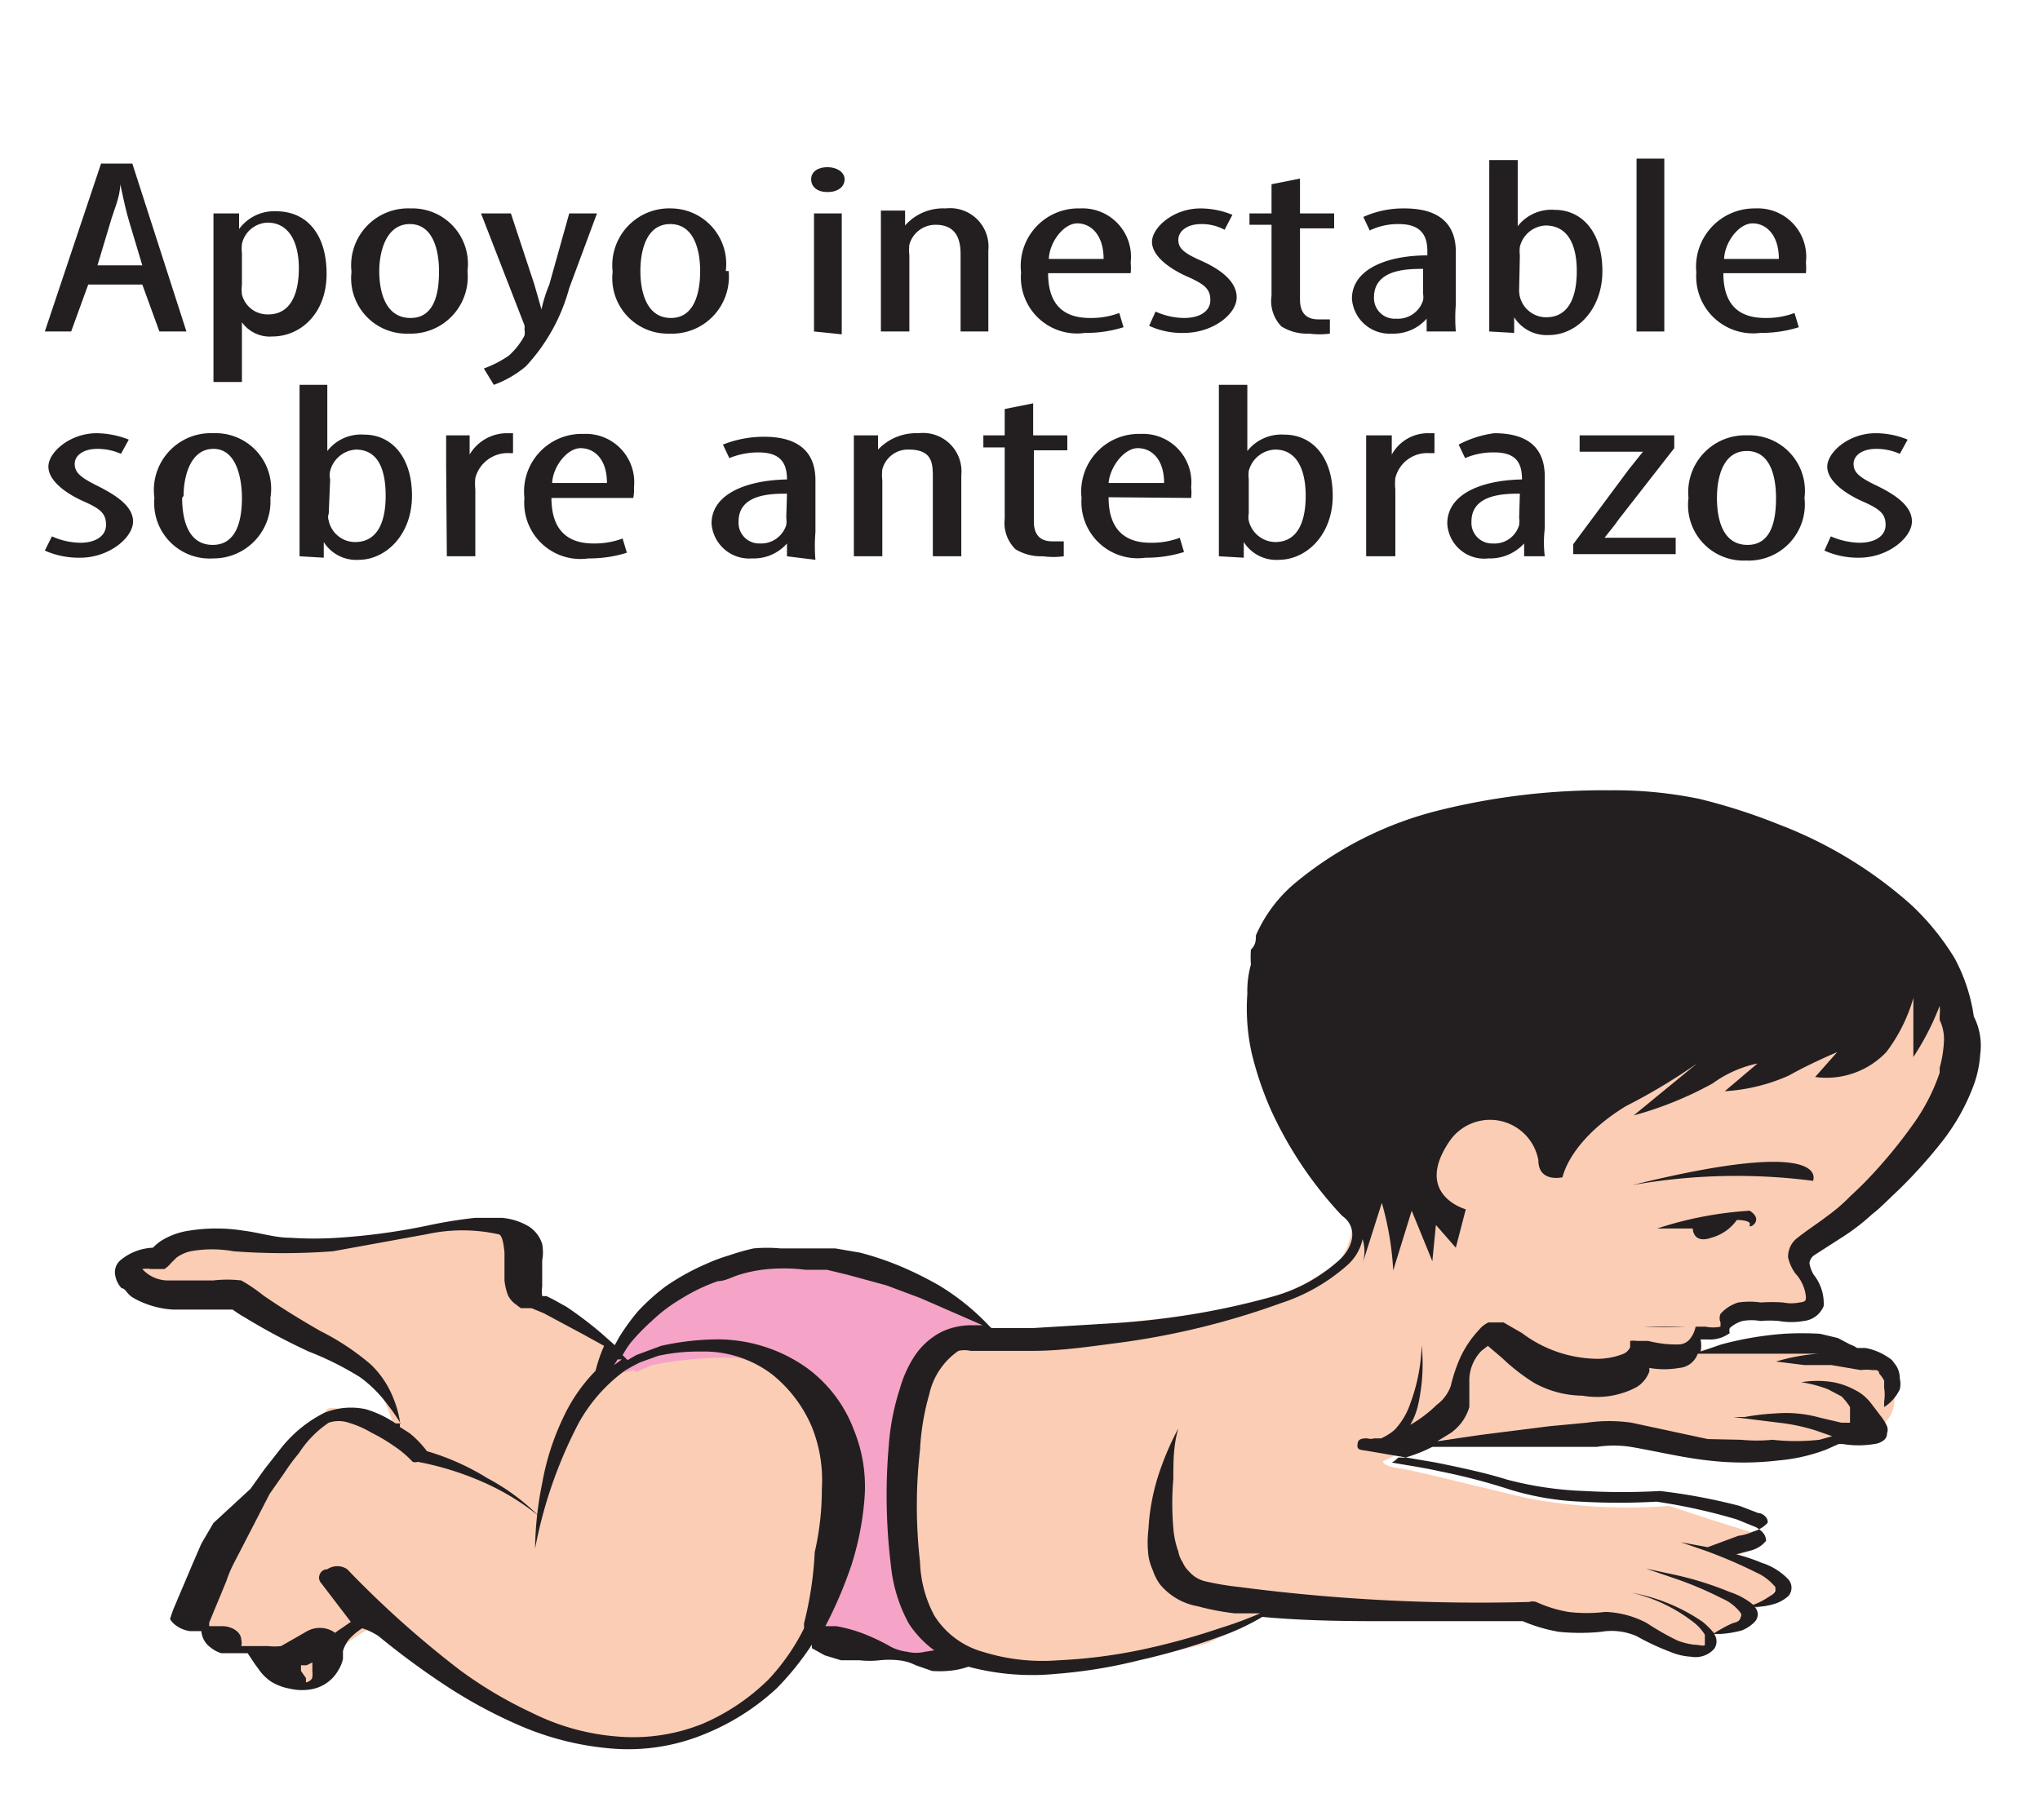 <svg id="Capa_1" data-name="Capa 1" xmlns="http://www.w3.org/2000/svg" viewBox="0 0 28.67 25.59"><defs><style>.cls-1{fill:#f5a4c7;}.cls-2{fill:#fccdb5;}.cls-3{fill:#231f20;}</style></defs><title>2-3meses</title><path class="cls-1" d="M8.64,20.69a1.89,1.89,0,0,1,.47-2.21,3,3,0,0,1,3.34-.58,10.21,10.21,0,0,0,1.79.88v4.41a5.26,5.26,0,0,1-2.45,0c-1.13-.33-3.15-2.5-3.15-2.5"/><path class="cls-2" d="M8.92,19.26s-.27.08-.29,0a2.07,2.07,0,0,1,0-.28l-1.35-.8s.08-.71-.27-.88-.57,0-.89,0-1.47.16-2.43.16-.93-.17-1.3,0-.72.18-.7.41.62.38.87.4,1,0,1,0a17.22,17.22,0,0,1,1.54,1.05c.24.26.29.31.29.35a1.84,1.84,0,0,1,.14.38c0,.14-.14.08-.18,0s-.67-.32-.75-.24-1.2,1.58-1.27,1.65-1,1.13-.7,1.34a3,3,0,0,0,.73.37c.25.1.47.39.74.46s.26.22.39,0a1.44,1.44,0,0,1,.41-.55,3.26,3.26,0,0,1,.3-.19,1.49,1.49,0,0,1,.63.24,4.34,4.34,0,0,0,2.72,1.4,2.58,2.58,0,0,0,2.55-1.18,3.64,3.64,0,0,0,.7-1.77c0-.26.06-1.52-.31-1.85a2.54,2.54,0,0,0-1.1-.64,5.2,5.2,0,0,0-1.22.1l-.24.1"/><path class="cls-2" d="M13.48,18.81s-.52,0-.64,1-.5,3.37,1,3.57A8.6,8.6,0,0,0,17,23.09l1-.52,3.59.15,1.21.13s.92.54,1.08.42.09-.21.09-.21a1.27,1.27,0,0,1,.38-.17c.3-.09.16-.24.16-.24a.51.51,0,0,0,.37-.19c.12-.18.06-.2-.1-.3s-.51-.27-.51-.27.92-.18.35-.35-1.16-.37-1.16-.37a7.61,7.61,0,0,1-2-.11c-.85-.2-1.54-.38-1.8-.42s-.22-.1-.22-.1.39-.19.42-.19l.34-.1s2-.21,2.44-.18a11.51,11.51,0,0,0,2.42.3,5.85,5.85,0,0,0,.85-.21h.35s.34-.14.36-.43a.49.49,0,0,0-.33-.54c-.18,0-.3-.22-.53-.28a3.11,3.11,0,0,0-.75-.07L23.73,19l.12-.22s.29,0,.37-.1-.07-.29.46-.32.72.22.77,0-.35-.69-.06-.9,1.84-1.33,2-2,.26-1.21-.11-1.55,0-.38-.89-.38-7.32,1.11-6.88,2.14-.5,1.15-.5,1.15.09.77-.31,1-.58.55-3,.78l-2.21.2"/><path class="cls-3" d="M27.26,15.08h0a2.74,2.74,0,0,1-.37.72,6.82,6.82,0,0,1-.55.68c-.11.12-.21.22-.33.33a2.52,2.52,0,0,1-.35.3c-.13.1-.26.18-.41.3a.33.33,0,0,0-.12.27.64.64,0,0,0,.1.22.56.56,0,0,1,.15.33c0,.05,0,.07-.09.08a.59.59,0,0,1-.23,0,2.16,2.16,0,0,0-.31,0,1.13,1.13,0,0,0-.32,0,.54.54,0,0,0-.25.16.15.15,0,0,0,0,.12s0,0,0,.06,0,0,0,0a.52.52,0,0,1-.21,0l-.28,0h-.59s0,0,0,0,0,0,0,0a5.65,5.65,0,0,0,.59,0h.14a.4.4,0,0,1-.07.16.21.21,0,0,1-.18.09c-.1,0-.21,0-.42-.05H23a.31.31,0,0,0-.09,0h0l0,0,0,.09a.19.19,0,0,1-.09.09,1,1,0,0,1-.43.07,1.79,1.79,0,0,1-1-.36l-.26-.15-.08,0s-.14,0-.13,0a.36.36,0,0,0-.13.1,1.48,1.48,0,0,0-.27.4,2.21,2.21,0,0,0-.13.39.56.56,0,0,1-.2.27,1.8,1.8,0,0,1-.37.28,1,1,0,0,0,.11-.28,2.64,2.64,0,0,0,.05-.84h0a2.54,2.54,0,0,1-.16.82,1,1,0,0,1-.22.37.76.76,0,0,1-.19.12l-.1,0a.14.14,0,0,1-.09,0h0c-.06,0-.13,0-.14.07s0,.09.1.1h0l1,.17c.34.07.68.14,1,.24a4.94,4.94,0,0,0,1.08.16,9.55,9.55,0,0,0,1.07,0,8.2,8.2,0,0,1,1.12.21l.26.1c.07,0,.15.08.13.14a.43.43,0,0,1-.2.12.73.73,0,0,1-.21.06L24,21.75l-.38-.07h0a0,0,0,0,0,0,0l.35.12a6.79,6.79,0,0,1,.72.31.73.73,0,0,1,.26.2s0,0,0,.06a.19.19,0,0,1-.08.07,1,1,0,0,1-.23.12,1,1,0,0,0-.33-.18,4.59,4.59,0,0,0-.81-.25l-.37-.08s0,0,0,0h0l.35.12a5.06,5.06,0,0,1,.72.3.65.65,0,0,1,.26.2.06.06,0,0,1,0,.07s0,.05-.08.07-.26.13-.29.15a1.21,1.21,0,0,0-.16-.16,2.57,2.57,0,0,0-1-.41h0s0,0,0,0a2.24,2.24,0,0,1,.89.43.7.7,0,0,1,.14.16c0,.05,0,.11,0,.14s-.09,0-.16,0a1,1,0,0,1-.23-.06,3.7,3.7,0,0,1-.42-.24,1.32,1.32,0,0,0-.59-.16,2.15,2.15,0,0,1-.52,0,1.83,1.83,0,0,1-.45-.14.17.17,0,0,0-.1,0h0a26,26,0,0,1-4.07-.21,4,4,0,0,1-.48-.08.43.43,0,0,1-.23-.14.38.38,0,0,1-.09-.13.39.39,0,0,1-.06-.15,1.21,1.21,0,0,1-.07-.33,4,4,0,0,1,0-.69c0-.24,0-.47.07-.71a0,0,0,0,0,0,0s0,0,0,0a4.06,4.06,0,0,0-.29.69,3,3,0,0,0-.13.73,1.56,1.56,0,0,0,0,.37.76.76,0,0,0,.06.2.75.75,0,0,0,.1.2.89.89,0,0,0,.53.31,3.69,3.69,0,0,0,.52.1l.36,0a5.54,5.54,0,0,1-.57.21A9.62,9.62,0,0,1,16,23.2a7.27,7.27,0,0,1-1.13.14,2.81,2.81,0,0,1-1.06-.12,1.18,1.18,0,0,1-.68-.51,1.71,1.71,0,0,1-.2-.75,7,7,0,0,1,0-1.58,3.44,3.44,0,0,1,.13-.78,1,1,0,0,1,.41-.61.39.39,0,0,1,.17,0l.3,0,.58,0c.4,0,.79-.06,1.18-.11A10.85,10.85,0,0,0,18,18.32a2.63,2.63,0,0,0,.93-.53.68.68,0,0,0,.22-.37.57.57,0,0,1,0,.34l.27-.85a4.23,4.23,0,0,1,.16.95l.26-.84.29.71.05-.51.28.32L20.6,17s-.73-.2-.24-.94a.69.69,0,0,1,1.26.25c0,.32.34.24.34.24s.09-.51.89-1a8.33,8.33,0,0,0,1-.6l-.89.73a5,5,0,0,0,1.11-.45,1.65,1.65,0,0,1,.63-.28l-.46.39a2.58,2.58,0,0,0,.9-.22c.3-.17.68-.33.68-.33l-.31.35a1.16,1.16,0,0,0,1-.35,2.3,2.3,0,0,0,.38-.76v.83a3.75,3.75,0,0,0,.37-.72.7.7,0,0,1,0,.14s0,0,0,.06h0a.61.61,0,0,1,.06.3,1.68,1.68,0,0,1-.06.37m-4.13,4.15ZM13,23.22h0a.53.53,0,0,1-.25,0,.68.68,0,0,1-.23-.07,2.87,2.87,0,0,0-.4-.19,2.06,2.06,0,0,0-.37-.1l-.15,0a6,6,0,0,0,.37-.87,4.14,4.14,0,0,0,.18-.93A2.11,2.11,0,0,0,12,20.1a1.91,1.91,0,0,0-.66-.87,2.17,2.17,0,0,0-1.34-.4,3.71,3.71,0,0,0-.71.09l-.35.13-.12.07-.07-.07a1.63,1.63,0,0,1,.11-.17,2.88,2.88,0,0,1,.3-.31,2.2,2.2,0,0,1,.41-.31,2.51,2.51,0,0,1,.52-.25c.1,0,.2-.06.3-.09a1.94,1.94,0,0,1,.32-.07,2.49,2.49,0,0,1,.61,0l.3,0,.29.07.55.15.48.18.87.38h-.17a1,1,0,0,0-.38.08,1,1,0,0,0-.43.39,1.65,1.65,0,0,0-.18.41,3.4,3.4,0,0,0-.16.82A8.06,8.06,0,0,0,12.52,22a2.15,2.15,0,0,0,.25.82,1.43,1.43,0,0,0,.36.38Zm-1.65-.4h-.05s0,0,0,0l0,.07a3,3,0,0,1-.5.72,3,3,0,0,1-.92.62,2.61,2.61,0,0,1-1.22.18,3.23,3.23,0,0,1-1.18-.33,5.92,5.92,0,0,1-1-.59,13.9,13.9,0,0,1-1.6-1.43.25.25,0,0,0-.28,0c-.1,0-.15.12-.09.19h0l.42.55-.13.09a1.27,1.27,0,0,0-.25.21.74.74,0,0,0-.16.27l0,.13a.24.24,0,0,1,0,.07c0,.05-.07.08-.09.08s0,0,0,0l0-.06-.07-.1,0-.08.08,0,.2-.1a1.18,1.18,0,0,0,.18-.13.15.15,0,0,0,0-.24.37.37,0,0,0-.39,0h0l-.35.2a.74.74,0,0,1-.18,0H3.39l0,0,0,0a.16.16,0,0,0,0-.09c0-.1-.12-.19-.27-.19H2.94s0,0,0-.05l.24-.58a1.81,1.81,0,0,1,.12-.28l.15-.29L3.79,21,4,20.7a2.69,2.69,0,0,1,.2-.27A1.48,1.48,0,0,1,4.62,20a.44.44,0,0,1,.28,0,1.42,1.42,0,0,1,.32.14,2.46,2.46,0,0,1,.32.19,1.49,1.49,0,0,1,.26.22h0a.1.1,0,0,0,.07,0,4.19,4.19,0,0,1,.93.29,3.44,3.44,0,0,1,.77.47h0s0,0,0,0a3.05,3.05,0,0,0-.72-.53A3.44,3.44,0,0,0,6,20.4a1.42,1.42,0,0,0-.24-.25l-.14-.09,0-.08a1.45,1.45,0,0,0-.09-.32,1.33,1.33,0,0,0-.32-.48,3.5,3.5,0,0,0-.71-.47c-.26-.15-.54-.32-.8-.5A2.31,2.31,0,0,0,3.39,18,1.68,1.68,0,0,0,3,18c-.24,0-.45,0-.62,0A.49.49,0,0,1,2,17.84l0,0a.34.34,0,0,1,.12,0h.12l.07,0a.39.39,0,0,0,.09-.08l.08-.08a.53.53,0,0,1,.2-.09,1.67,1.67,0,0,1,.6,0,9.32,9.32,0,0,0,1.4,0L6,17.35a2.34,2.34,0,0,1,1,0c.06,0,.08.15.09.26V18a.8.8,0,0,0,.05.21.33.33,0,0,0,.1.12l.08.06,0,0,0,0h.06l.09,0,.17.07.56.3.29.16a2.08,2.08,0,0,0-.12.35,2.36,2.36,0,0,0-.46.67,3.56,3.56,0,0,0-.29.91,4.8,4.8,0,0,0-.1.92,0,0,0,0,0,0,0l0,0a6.35,6.35,0,0,1,.61-1.76,2.27,2.27,0,0,1,.65-.74,2.39,2.39,0,0,1,.22-.12l.25-.09a2.6,2.6,0,0,1,.6-.06,1.58,1.58,0,0,1,1,.32,1.89,1.89,0,0,1,.56.74,2,2,0,0,1,.14.87,3.92,3.92,0,0,1-.1.89A5,5,0,0,1,11.3,22.82ZM2.07,17.46Zm6.61,1.65h0l.06,0-.11.08,0,0Zm19.06-4.82a2.47,2.47,0,0,0-.27-.82,3.58,3.58,0,0,0-.61-.75A6,6,0,0,0,25,11.59a8.13,8.13,0,0,0-1.12-.36,5.88,5.88,0,0,0-1.25-.12,9.56,9.56,0,0,0-2.4.28,5.06,5.06,0,0,0-2,1,2,2,0,0,0-.58.76c0,.07,0,.13-.07.2a1.55,1.55,0,0,0,0,.21,1.4,1.4,0,0,0-.05.41,2.91,2.91,0,0,0,.06.83,4.71,4.71,0,0,0,.27.8,5.52,5.52,0,0,0,1,1.49h0c.24.17.16.47-.08.66a2.27,2.27,0,0,1-.87.47,10.81,10.81,0,0,1-2.24.38l-1.16.07-.58,0h0a3.31,3.31,0,0,0-.75-.61,5.36,5.36,0,0,0-.48-.24,4.34,4.34,0,0,0-.61-.21l-.35-.06-.38,0c-.13,0-.25,0-.39,0a2.06,2.06,0,0,0-.38,0,3.21,3.21,0,0,0-.35.1,2.38,2.38,0,0,0-.32.12,3.28,3.28,0,0,0-.56.31,2.88,2.88,0,0,0-.4.36,3.16,3.16,0,0,0-.26.36l-.06.11-.18-.16a5.31,5.31,0,0,0-.5-.38l-.18-.1-.1-.05-.06,0h0l0,0s0,0,0,0,0,0,0,0a.57.57,0,0,1,0-.14c0-.11,0-.24,0-.36a.63.63,0,0,0,0-.23.45.45,0,0,0-.19-.25.88.88,0,0,0-.38-.12l-.37,0a6.37,6.37,0,0,0-.63.1,9,9,0,0,1-1.3.18,5,5,0,0,1-.67,0c-.22,0-.42-.07-.66-.1a2.4,2.4,0,0,0-.76,0,1,1,0,0,0-.39.14.63.63,0,0,0-.12.1.76.76,0,0,0-.45.17.22.22,0,0,0-.08.22.34.34,0,0,0,.09.18c.05,0,.07.07.14.12a1,1,0,0,0,.18.09,1.26,1.26,0,0,0,.41.09c.25,0,.47,0,.64,0l.19,0s.08.06.17.11a8.8,8.8,0,0,0,.9.48,4.34,4.34,0,0,1,.72.36,1.79,1.79,0,0,1,.39.39,2.57,2.57,0,0,1,.18.26l-.07,0a1.5,1.5,0,0,0-.42-.2,1,1,0,0,0-.58.05,1.82,1.82,0,0,0-.62.51l-.22.28-.2.28L3,21.41l-.17.29L2.7,22l-.25.59a1.62,1.62,0,0,0-.06.17v0h0v0a.43.43,0,0,1,0,0,.27.27,0,0,0,.07.08.43.43,0,0,0,.21.09l.16,0a.31.31,0,0,0,.13.23.44.44,0,0,0,.15.08l.09,0h.28l.1.15.08.11a.69.69,0,0,0,.15.14.76.76,0,0,0,.27.1.73.73,0,0,0,.33,0,.54.54,0,0,0,.35-.27.47.47,0,0,0,.06-.15l0-.11a.47.47,0,0,1,.09-.17.9.9,0,0,1,.18-.15A.92.92,0,0,1,5.32,23a11,11,0,0,0,.92.68,6.82,6.82,0,0,0,1.07.58,4.08,4.08,0,0,0,1.28.32,2.81,2.81,0,0,0,1.33-.21,3.31,3.31,0,0,0,1-.64,4,4,0,0,0,.49-.61l0,.05.18.1.23.07.26,0a1.31,1.31,0,0,0,.28,0,1.22,1.22,0,0,1,.27,0,.67.67,0,0,1,.24.07l.23.08a1.47,1.47,0,0,0,.21,0,1.13,1.13,0,0,0,.3-.06h0a3.46,3.46,0,0,0,1.24.1,7,7,0,0,0,1.16-.19,9.36,9.36,0,0,0,1.1-.32,3.29,3.29,0,0,0,.63-.29c.54.05,1.08.06,1.61.06.69,0,1.37,0,2.05,0a2.29,2.29,0,0,0,.51.15,3,3,0,0,0,.59,0A.88.88,0,0,1,23,23a3.45,3.45,0,0,0,.47.22.88.88,0,0,0,.3.07.35.35,0,0,0,.32-.11.18.18,0,0,0,0-.21h.09a1.53,1.53,0,0,0,.3-.05.52.52,0,0,0,.18-.12.15.15,0,0,0,0-.21h0a1,1,0,0,0,.3-.05.51.51,0,0,0,.18-.11.18.18,0,0,0,0-.22.88.88,0,0,0-.38-.24,2.53,2.53,0,0,0-.36-.12l.19-.05a.41.41,0,0,0,.23-.14c0-.09-.07-.15-.14-.19l-.27-.11a8.08,8.08,0,0,0-1.13-.25h0a9.38,9.38,0,0,1-1.06,0,3.94,3.94,0,0,1-1-.17,8.62,8.62,0,0,0-1-.26c-.22-.05-.44-.08-.66-.12a.31.31,0,0,0,.09-.07l.1,0a2.12,2.12,0,0,0,.38-.15h.76l1,0,.55,0a1.57,1.57,0,0,1,.48,0c.35.06.72.15,1.08.19a4.21,4.21,0,0,0,1,0,2.49,2.49,0,0,0,.66-.15l.18-.08.06,0a1.34,1.34,0,0,0,.44,0,.27.27,0,0,0,.13-.05.12.12,0,0,0,.05-.1.14.14,0,0,0,0-.1.63.63,0,0,0-.07-.12l-.16-.21a.65.65,0,0,0-.24-.19,1,1,0,0,0-.29-.1,1.38,1.38,0,0,0-.44,0l-.16,0,.15,0a1.8,1.8,0,0,1,.38.1l.19.1a.88.88,0,0,1,.12.15L26,20l0,0-.12,0-.3-.07a1.77,1.77,0,0,0-.63-.06,3.2,3.2,0,0,0-.43.05l-.16,0L25,20a2.69,2.69,0,0,1,.52.11l.23.08-.18.05a3,3,0,0,1-.66,0,2.23,2.23,0,0,1-.44,0L24,20.23,22.93,20a2.22,2.22,0,0,0-.63,0l-.53.05-.95.12-.62.09.18-.11a.68.68,0,0,0,.27-.37c0-.16,0-.26,0-.4a.6.6,0,0,1,.17-.39l.09-.07s0,0,0,0,0,0,0,0l0,0,.2.17a2.81,2.81,0,0,0,.45.35,1.43,1.43,0,0,0,.68.18A1.18,1.18,0,0,0,23,19.5a.43.43,0,0,0,.18-.22v-.05a1.2,1.2,0,0,0,.42,0,.3.3,0,0,0,.26-.2h.34l.87,0,.44,0h.18l.17,0,.1,0a2.77,2.77,0,0,0-1,.11l.4.05.38,0,.41.07a.62.62,0,0,1,.16,0l.05,0s.05,0,.05.05a.43.43,0,0,1,.07.1l0,.1a.6.6,0,0,1,0,.19l0,.08a.6.6,0,0,0,.22-.25.33.33,0,0,0,0-.15.35.35,0,0,0-.05-.18l-.06-.08a.85.85,0,0,0-.37-.17h-.12A.42.42,0,0,0,26,18.9l-.17-.09-.25-.06a4.34,4.34,0,0,0-.51,0,4.71,4.71,0,0,0-.88.15l-.29.1a.41.41,0,0,0,0-.17H24a.47.47,0,0,0,.31-.09s0,0,0,0,0,0,0,0,0,0,0,0a.11.11,0,0,1,0-.07.45.45,0,0,1,.18-.1.71.71,0,0,1,.25,0,1.51,1.51,0,0,1,.26,0,1,1,0,0,0,.35,0,.34.34,0,0,0,.28-.21.65.65,0,0,0-.14-.44.46.46,0,0,1-.06-.16s0-.06.06-.11l.42-.27a3,3,0,0,0,.4-.31c.13-.1.24-.22.36-.33a6.86,6.86,0,0,0,.63-.7,2.94,2.94,0,0,0,.44-.79,1.57,1.57,0,0,0,.09-.43A.9.9,0,0,0,27.74,14.29Z"/><path class="cls-3" d="M23.29,17.27h.5s0,.22.26.13a.65.65,0,0,0,.36-.25s.21,0,.18.07.22-.06,0-.2a5.16,5.16,0,0,0-1.3.25"/><path class="cls-3" d="M22.94,16.66a8.36,8.36,0,0,1,2.54-.06s.29-.64-2.54.06"/><path class="cls-3" d="M2,3.73H2l-.18-.6c-.05-.16-.09-.36-.13-.54h0c0,.18-.1.39-.14.54l-.18.6ZM1.24,4,1,4.66H.63L1.42,2.3h.44l.76,2.36H2.24L2,4Z"/><path class="cls-3" d="M3.4,4h0a.61.61,0,0,0,0,.14.37.37,0,0,0,.37.28c.32,0,.43-.3.43-.65s-.13-.64-.44-.64a.38.38,0,0,0-.36.3.62.62,0,0,0,0,.13ZM3,3.49C3,3.23,3,3.08,3,3h.36l0,.22h0a.61.61,0,0,1,.52-.25c.43,0,.71.32.71.88s-.37.88-.76.88a.48.48,0,0,1-.43-.2h0v.84H3Z"/><path class="cls-3" d="M5.33,3.81h0c0,.28.08.66.44.66s.4-.4.4-.66-.07-.66-.41-.66-.43.4-.43.66m1.24,0a.8.8,0,0,1-.82.88.78.78,0,0,1-.81-.87.8.8,0,0,1,.83-.89A.78.78,0,0,1,6.57,3.81Z"/><path class="cls-3" d="M7.18,3l.33,1,.1.35h0a2,2,0,0,1,.11-.35L8,3h.39L8,4.05a2.61,2.61,0,0,1-.61,1.1,1.48,1.48,0,0,1-.45.26L6.8,5.18A1.54,1.54,0,0,0,7.15,5a1,1,0,0,0,.22-.28.19.19,0,0,0,0-.09.13.13,0,0,0,0-.06L6.76,3Z"/><path class="cls-3" d="M9,3.81H9c0,.28.08.66.43.66s.41-.4.41-.66-.07-.66-.42-.66S9,3.55,9,3.81m1.24,0a.8.8,0,0,1-.83.88.78.78,0,0,1-.8-.87.8.8,0,0,1,.83-.89A.78.78,0,0,1,10.2,3.81Z"/><path class="cls-3" d="M11.44,4.66h0V3h.39v1.7Zm.43-2.14c0,.11-.1.18-.24.18s-.23-.07-.23-.18.1-.17.23-.17S11.87,2.42,11.87,2.52Z"/><path class="cls-3" d="M12.38,3.4c0-.2,0-.3,0-.44h.34l0,.21h0a.71.71,0,0,1,.57-.24.54.54,0,0,1,.6.59V4.66h-.39V3.57c0-.2-.06-.41-.35-.41a.38.38,0,0,0-.37.28.66.66,0,0,0,0,.15V4.66h-.4Z"/><path class="cls-3" d="M15.51,3.64h0c0-.34-.18-.5-.37-.5s-.39.26-.4.5Zm-.78.2c0,.52.3.63.59.63a1.12,1.12,0,0,0,.41-.07l.06.2a1.75,1.75,0,0,1-.54.08.79.79,0,0,1-.9-.85.81.81,0,0,1,.83-.9.68.68,0,0,1,.71.76.71.71,0,0,1,0,.15Z"/><path class="cls-3" d="M16.24,4.38a1,1,0,0,0,.4.09c.23,0,.37-.1.37-.25s-.07-.22-.32-.33-.5-.29-.5-.49.3-.47.68-.47a1.18,1.18,0,0,1,.45.09l-.11.21a.67.67,0,0,0-.33-.08c-.21,0-.32.11-.32.22s.06.18.31.29.51.28.51.52-.34.5-.74.5a1.09,1.09,0,0,1-.49-.1Z"/><path class="cls-3" d="M18.27,2.51V3h.48v.21h-.48v1c0,.22.12.28.26.28h.16v.2a1.07,1.07,0,0,1-.29,0,.69.69,0,0,1-.39-.1.51.51,0,0,1-.14-.43v-1h-.31V3h.31V2.59Z"/><path class="cls-3" d="M20,3.78h0c-.21,0-.69,0-.69.4a.29.29,0,0,0,.31.3A.37.37,0,0,0,20,4.22a.28.28,0,0,0,0-.09Zm.05.88,0-.18h0a.62.62,0,0,1-.49.21A.53.53,0,0,1,19,4.2c0-.42.5-.61,1.06-.61V3.53c0-.22-.09-.38-.4-.38a.91.91,0,0,0-.41.09l-.09-.19a1.36,1.36,0,0,1,.58-.12c.5,0,.72.23.72.61v.74a2.36,2.36,0,0,0,0,.38Z"/><path class="cls-3" d="M21.35,4.06h0a.38.38,0,0,0,.38.4c.32,0,.43-.29.43-.65s-.12-.64-.44-.64a.39.39,0,0,0-.36.3.49.49,0,0,0,0,.12Zm-.42.6c0-.1,0-.29,0-.41v-2h.4v.93h0a.6.6,0,0,1,.52-.23c.38,0,.67.31.67.86s-.37.9-.75.9a.54.54,0,0,1-.49-.25h0l0,.22Z"/><rect class="cls-3" x="23" y="2.23" width="0.39" height="2.43"/><path class="cls-3" d="M25,3.64h0c0-.34-.18-.5-.37-.5s-.39.26-.4.5Zm-.78.2c0,.52.3.63.59.63a1.12,1.12,0,0,0,.41-.07l.06.2a1.75,1.75,0,0,1-.54.08.8.8,0,0,1-.9-.85.82.82,0,0,1,.83-.9.68.68,0,0,1,.71.76.71.71,0,0,1,0,.15Z"/><path class="cls-3" d="M.73,7.54a1,1,0,0,0,.4.09c.22,0,.36-.1.36-.25s-.06-.22-.31-.33-.5-.29-.5-.49.3-.47.68-.47a1.27,1.27,0,0,1,.45.09l-.11.2a.81.81,0,0,0-.33-.07c-.21,0-.32.1-.32.21s.06.18.3.3.52.28.52.51-.34.51-.74.51a1.17,1.17,0,0,1-.5-.1Z"/><path class="cls-3" d="M2.56,7h0c0,.28.07.66.43.66s.41-.4.41-.66S3.33,6.31,3,6.31s-.42.4-.42.66M3.8,7A.8.8,0,0,1,3,7.85.78.78,0,0,1,2.17,7,.8.8,0,0,1,3,6.09.78.78,0,0,1,3.8,7Z"/><path class="cls-3" d="M4.62,7.22h0a.15.15,0,0,0,0,.1.38.38,0,0,0,.37.3c.32,0,.43-.29.43-.65S5.32,6.32,5,6.32a.4.4,0,0,0-.36.3.27.27,0,0,0,0,.12Zm-.41.6c0-.1,0-.29,0-.41v-2h.39v.93h0a.6.6,0,0,1,.52-.23c.38,0,.67.31.67.86s-.37.9-.75.9a.54.54,0,0,1-.49-.25h0l0,.22Z"/><path class="cls-3" d="M6.27,6.56c0-.15,0-.31,0-.44H6.6l0,.27h0a.61.61,0,0,1,.53-.3h.08v.28H7.16a.47.47,0,0,0-.48.35.81.81,0,0,0,0,.16v.94h-.4Z"/><path class="cls-3" d="M8.53,6.79h0c0-.34-.18-.49-.37-.49s-.39.26-.4.49ZM7.75,7c0,.52.3.64.59.64a1.12,1.12,0,0,0,.41-.07l.06.2a1.75,1.75,0,0,1-.54.08A.79.79,0,0,1,7.37,7a.81.81,0,0,1,.83-.9.68.68,0,0,1,.71.75A.62.62,0,0,1,8.9,7Z"/><path class="cls-3" d="M11.06,6.94h0c-.21,0-.68,0-.68.39a.29.29,0,0,0,.3.31.37.37,0,0,0,.37-.26.34.34,0,0,0,0-.1Zm0,.88,0-.18h0a.62.62,0,0,1-.49.21A.53.53,0,0,1,10,7.36c0-.42.5-.61,1.06-.62v0c0-.23-.09-.38-.4-.38a1.07,1.07,0,0,0-.41.08l-.09-.19a1.56,1.56,0,0,1,.58-.11c.5,0,.72.23.72.61v.73a2.42,2.42,0,0,0,0,.39Z"/><path class="cls-3" d="M12,6.56c0-.2,0-.3,0-.44h.34l0,.2h0a.74.74,0,0,1,.57-.23.54.54,0,0,1,.6.59V7.82h-.4V6.72c0-.2,0-.4-.34-.4a.37.37,0,0,0-.37.28.61.61,0,0,0,0,.15V7.82H12Z"/><path class="cls-3" d="M14.52,5.67v.45H15v.21h-.47v1c0,.22.12.28.26.28h.16v.21a1.07,1.07,0,0,1-.29,0,.69.69,0,0,1-.39-.1.52.52,0,0,1-.15-.43v-1h-.3V6.12h.3V5.75Z"/><path class="cls-3" d="M16.36,6.79h0c0-.34-.18-.49-.37-.49s-.39.26-.41.49Zm-.78.2c0,.52.3.64.59.64a1.12,1.12,0,0,0,.41-.07l.06.2a1.75,1.75,0,0,1-.54.08A.79.79,0,0,1,15.2,7a.81.81,0,0,1,.83-.9.68.68,0,0,1,.71.75.62.62,0,0,1,0,.15Z"/><path class="cls-3" d="M17.55,7.22h0a.28.28,0,0,0,0,.1.39.39,0,0,0,.37.3c.32,0,.43-.29.43-.65s-.12-.65-.43-.65a.4.4,0,0,0-.37.3.53.53,0,0,0,0,.12Zm-.42.6c0-.1,0-.29,0-.41v-2h.4v.93h0a.61.61,0,0,1,.52-.23c.39,0,.68.31.68.86s-.37.9-.76.9a.54.54,0,0,1-.49-.25h0l0,.22Z"/><path class="cls-3" d="M19.2,6.56c0-.15,0-.31,0-.44h.36l0,.27h0a.58.58,0,0,1,.52-.3h.08v.28h-.08a.46.46,0,0,0-.47.35.78.78,0,0,0,0,.16v.94H19.2Z"/><path class="cls-3" d="M21.36,6.94h0c-.2,0-.68,0-.68.39a.29.29,0,0,0,.3.31.36.36,0,0,0,.37-.26.34.34,0,0,0,0-.1Zm.06.88,0-.18h0a.65.65,0,0,1-.5.21.52.52,0,0,1-.58-.49c0-.42.49-.61,1.05-.62v0c0-.23-.08-.38-.39-.38a1,1,0,0,0-.41.08l-.09-.19A1.48,1.48,0,0,1,21,6.09c.5,0,.71.23.71.61v.73a1.63,1.63,0,0,0,0,.39Z"/><path class="cls-3" d="M22.11,7.65l.78-1.05.2-.25H22.2V6.12h1.33V6.3l-.78,1c-.06.09-.14.18-.2.26h1v.23H22.11Z"/><path class="cls-3" d="M24.13,7h0c0,.28.07.66.43.66s.4-.4.4-.66-.06-.66-.41-.66-.42.4-.42.66m1.23,0a.79.79,0,0,1-.82.88A.78.78,0,0,1,23.73,7a.8.8,0,0,1,.83-.88A.78.78,0,0,1,25.36,7Z"/><path class="cls-3" d="M25.73,7.54a1.07,1.07,0,0,0,.4.09c.23,0,.37-.1.37-.25s-.07-.22-.32-.33-.5-.29-.5-.49.3-.47.68-.47a1.18,1.18,0,0,1,.45.09l-.11.2a.81.81,0,0,0-.33-.07c-.21,0-.32.1-.32.21s.06.18.31.3.51.28.51.51-.34.51-.74.51a1.15,1.15,0,0,1-.49-.1Z"/></svg>